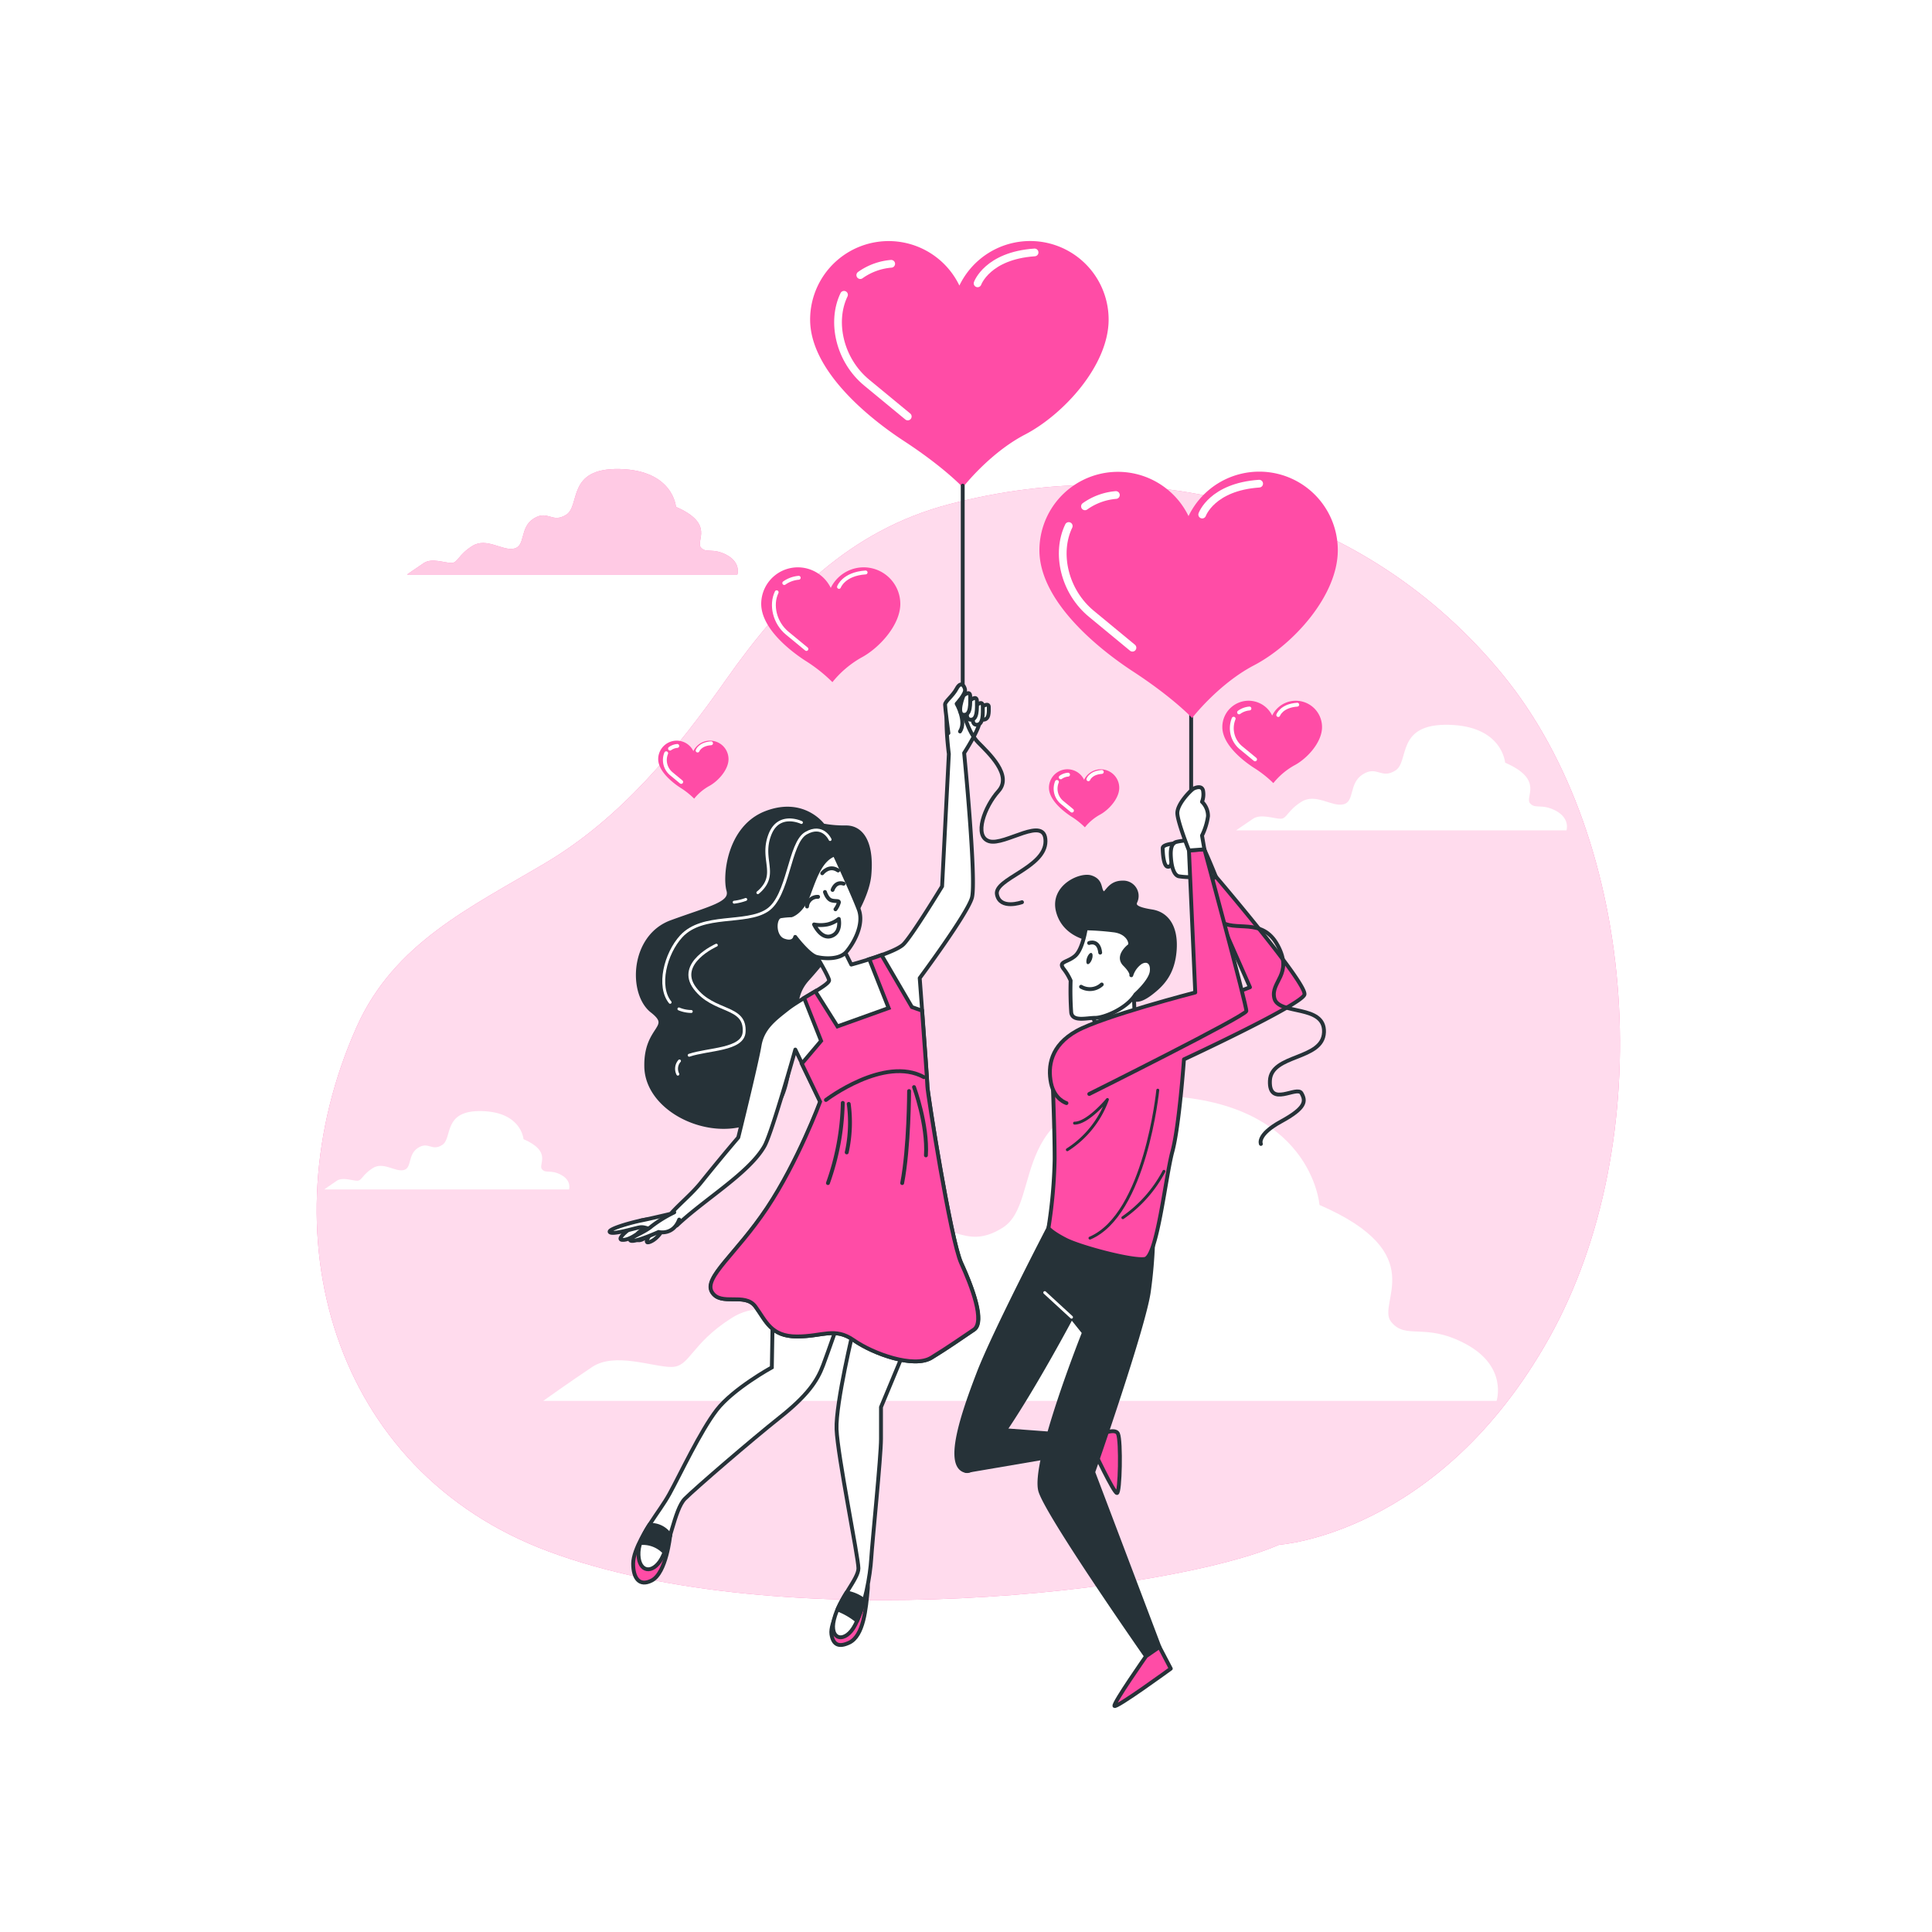 <svg class="animated" id="freepik_stories-love-is-in-the-air" xmlns="http://www.w3.org/2000/svg" viewBox="0 0 500 500" version="1.1" xmlns:xlink="http://www.w3.org/1999/xlink" xmlns:svgjs="http://svgjs.com/svgjs"><style>svg#freepik_stories-love-is-in-the-air:not(.animated) .animable {opacity: 0;}svg#freepik_stories-love-is-in-the-air.animated #freepik--character-2--inject-66 {animation: 3s Infinite  linear floating;animation-delay: 0s;}svg#freepik_stories-love-is-in-the-air.animated #freepik--character-1--inject-66 {animation: 3s Infinite  linear floating;animation-delay: 0s;}            @keyframes floating {                0% {                    opacity: 1;                    transform: translateY(0px);                }                50% {                    transform: translateY(-10px);                }                100% {                    opacity: 1;                    transform: translateY(0px);                }            }        </style><g id="freepik--background-simple--inject-66" class="animable" style="transform-origin: 250.606px 269.798px;"><path d="M331,399.79s41.43-2.59,69.91-53.51,23.31-128.6-12.08-171.76-90.62-57.83-143.27-44c-25.66,6.73-42.76,24.19-57.55,45.22-12.87,18.33-27.35,36-46.85,47.59C121.87,234.79,102,244,92.29,265.78,68.57,318.89,85.9,380.69,142,401.52,202.41,424,303.39,411.88,331,399.79Z" style="fill: rgb(255, 76, 166); transform-origin: 250.606px 269.798px;" id="el92xohzsmo4" class="animable"></path><g id="elnmmkbw744r"><path d="M331,399.79s41.43-2.59,69.91-53.51,23.31-128.6-12.08-171.76-90.62-57.83-143.27-44c-25.66,6.73-42.76,24.19-57.55,45.22-12.87,18.33-27.35,36-46.85,47.59C121.87,234.79,102,244,92.29,265.78,68.57,318.89,85.9,380.69,142,401.52,202.41,424,303.39,411.88,331,399.79Z" style="fill: rgb(255, 255, 255); opacity: 0.8; transform-origin: 250.606px 269.798px;" class="animable"></path></g></g><g id="freepik--Hearts--inject-66" class="animable animator-active" style="transform-origin: 256.24px 180.468px;"><path d="M233,156.26a9.48,9.48,0,0,0-18-4.11,9.48,9.48,0,0,0-18,4.11c0,6,6.7,11.64,11.33,14.67a40.16,40.16,0,0,1,7.1,5.61,26.12,26.12,0,0,1,7.49-6.36C227.49,167.75,233,161.81,233,156.26Z" style="fill: rgb(255, 76, 166); transform-origin: 215px 161.683px;" id="el8e9gzp0zcu9" class="animable"></path><path d="M201,153.27c-1.57,3.27-.54,7.9,2.75,10.61l4.95,4.08" style="fill: none; stroke: rgb(255, 255, 255); stroke-linecap: round; stroke-linejoin: round; transform-origin: 204.49px 160.615px;" id="el4pb9mnilh99" class="animable"></path><path d="M206.71,149.53a7.59,7.59,0,0,0-3.74,1.36" style="fill: none; stroke: rgb(255, 255, 255); stroke-linecap: round; stroke-linejoin: round; transform-origin: 204.84px 150.21px;" id="elcmw2dncob65" class="animable"></path><path d="M217.13,151.89s1.18-3.35,6.89-3.74" style="fill: none; stroke: rgb(255, 255, 255); stroke-linecap: round; stroke-linejoin: round; transform-origin: 220.575px 150.02px;" id="el7dkmq89ete3" class="animable"></path><path d="M342.14,188.18a6.79,6.79,0,0,0-12.9-3,6.79,6.79,0,0,0-12.9,3c0,4.28,4.8,8.33,8.11,10.49a29.5,29.5,0,0,1,5.09,4,18.6,18.6,0,0,1,5.35-4.55C338.22,196.4,342.14,192.15,342.14,188.18Z" style="fill: rgb(255, 76, 166); transform-origin: 329.24px 192.011px;" id="elk3ntiwqdcfr" class="animable"></path><path d="M319.27,186a6.56,6.56,0,0,0,2,7.6l3.54,2.92" style="fill: none; stroke: rgb(255, 255, 255); stroke-linecap: round; stroke-linejoin: round; transform-origin: 321.8px 191.26px;" id="eln4spqwnx9xa" class="animable"></path><path d="M323.35,183.36a5.31,5.31,0,0,0-2.68,1" style="fill: none; stroke: rgb(255, 255, 255); stroke-linecap: round; stroke-linejoin: round; transform-origin: 322.01px 183.86px;" id="el1o3i2lkrme3" class="animable"></path><path d="M330.81,185.05s.84-2.4,4.92-2.68" style="fill: none; stroke: rgb(255, 255, 255); stroke-linecap: round; stroke-linejoin: round; transform-origin: 333.27px 183.71px;" id="el9chtne1m2yf" class="animable"></path><path d="M188.54,196.45a4.79,4.79,0,0,0-9.1-2.07,4.79,4.79,0,0,0-9.1,2.07c0,3,3.39,5.88,5.72,7.4a20.48,20.48,0,0,1,3.59,2.84,13.26,13.26,0,0,1,3.78-3.21C185.77,202.25,188.54,199.25,188.54,196.45Z" style="fill: rgb(255, 76, 166); transform-origin: 179.44px 199.185px;" id="elt8oeu1de09" class="animable"></path><path d="M172.41,194.94a4.62,4.62,0,0,0,1.39,5.36l2.49,2.06" style="fill: none; stroke: rgb(255, 255, 255); stroke-linecap: round; stroke-linejoin: round; transform-origin: 174.178px 198.65px;" id="el0iu41m2zsld" class="animable"></path><path d="M175.28,193.05a3.77,3.77,0,0,0-1.88.69" style="fill: none; stroke: rgb(255, 255, 255); stroke-linecap: round; stroke-linejoin: round; transform-origin: 174.34px 193.395px;" id="el9j26rux5iou" class="animable"></path><path d="M180.54,194.24s.6-1.68,3.48-1.88" style="fill: none; stroke: rgb(255, 255, 255); stroke-linecap: round; stroke-linejoin: round; transform-origin: 182.28px 193.3px;" id="elaj6jgvqkat6" class="animable"></path><path d="M289.66,203.88a4.79,4.79,0,0,0-9.1-2.08,4.78,4.78,0,0,0-9.09,2.08c0,3,3.38,5.87,5.72,7.4a20.33,20.33,0,0,1,3.58,2.83,13.26,13.26,0,0,1,3.78-3.21C286.9,209.68,289.66,206.67,289.66,203.88Z" style="fill: rgb(255, 76, 166); transform-origin: 280.565px 206.598px;" id="elsruz3myvtwe" class="animable"></path><path d="M273.53,202.36a4.63,4.63,0,0,0,1.39,5.36l2.5,2.06" style="fill: none; stroke: rgb(255, 255, 255); stroke-linecap: round; stroke-linejoin: round; transform-origin: 275.304px 206.07px;" id="elbaop8co8fm5" class="animable"></path><path d="M276.41,200.48a3.72,3.72,0,0,0-1.89.69" style="fill: none; stroke: rgb(255, 255, 255); stroke-linecap: round; stroke-linejoin: round; transform-origin: 275.465px 200.825px;" id="elxrhplqz95r" class="animable"></path><path d="M281.67,201.67s.59-1.69,3.47-1.89" style="fill: none; stroke: rgb(255, 255, 255); stroke-linecap: round; stroke-linejoin: round; transform-origin: 283.405px 200.725px;" id="el4xq4aemlsl4" class="animable"></path></g><g id="freepik--Clouds--inject-66" class="animable" style="transform-origin: 244.729px 241.961px;"><path d="M379.51,347.92c-10.73-5.85-15.6-1-19.5-5.85s10.72-17.55-18.53-30.23c0,0-2-27.3-41.93-28.28s-29.26,27.31-40,34.13-13.65-3.9-24.38,2.93-5.85,20.48-14.63,22.43-20.47-8.78-31.2-1.95-10.73,12.67-15.6,12.67-14.63-3.9-20.48,0-12.68,8.78-12.68,8.78H387.31S390.23,353.77,379.51,347.92Z" style="fill: rgb(255, 255, 255); transform-origin: 264.127px 323.043px;" id="el3kq5irm0soa" class="animable"></path><path d="M402.7,209.85c-3.72-2-5.41-.34-6.76-2s3.72-6.08-6.42-10.47c0,0-.67-9.46-14.53-9.8s-10.14,9.46-13.85,11.82-4.73-1.35-8.45,1-2,7.1-5.07,7.77-7.1-3-10.81-.67-3.72,4.39-5.41,4.39-5.07-1.35-7.1,0-4.39,3-4.39,3H405.4S406.42,211.88,402.7,209.85Z" style="fill: rgb(255, 255, 255); transform-origin: 362.719px 201.231px;" id="el0143o9ajhgpm" class="animable"></path><path d="M188.12,143.65c-3.72-2-5.4-.34-6.76-2s3.72-6.08-6.42-10.47c0,0-.67-9.46-14.53-9.8s-10.14,9.46-13.85,11.82-4.73-1.35-8.45,1-2,7.1-5.07,7.77-7.1-3-10.81-.67-3.72,4.39-5.41,4.39-5.07-1.35-7.1,0-4.39,3-4.39,3h85.5S191.84,145.68,188.12,143.65Z" style="fill: rgb(255, 76, 166); transform-origin: 148.143px 135.031px;" id="eloeb9713ujog" class="animable"></path><g id="elujukdd4fi4d"><path d="M188.12,143.65c-3.72-2-5.4-.34-6.76-2s3.72-6.08-6.42-10.47c0,0-.67-9.46-14.53-9.8s-10.14,9.46-13.85,11.82-4.73-1.35-8.45,1-2,7.1-5.07,7.77-7.1-3-10.81-.67-3.72,4.39-5.41,4.39-5.07-1.35-7.1,0-4.39,3-4.39,3h85.5S191.84,145.68,188.12,143.65Z" style="fill: rgb(255, 255, 255); opacity: 0.7; transform-origin: 148.143px 135.031px;" class="animable"></path></g><path d="M145.24,304.07c-2.75-1.5-4-.25-5-1.5s2.75-4.51-4.76-7.76c0,0-.5-7-10.76-7.26s-7.51,7-10.27,8.76-3.5-1-6.26.75-1.5,5.26-3.75,5.76-5.26-2.26-8-.5-2.76,3.25-4,3.25-3.75-1-5.26,0-3.25,2.25-3.25,2.25h63.34S148,305.57,145.24,304.07Z" style="fill: rgb(255, 255, 255); transform-origin: 115.644px 297.682px;" id="elu2vgslb8bz" class="animable"></path></g><g id="freepik--character-2--inject-66" class="animable" style="transform-origin: 296.858px 281.798px;"><path d="M283.46,371.88s5.06-2.72,5.88-.81.55,15.33-.27,15.33-6.15-11.31-6.15-11.31Z" style="fill: rgb(255, 76, 166); stroke: rgb(38, 50, 56); stroke-linecap: round; stroke-linejoin: round; transform-origin: 286.378px 378.395px;" id="el7v034a5lgs8" class="animable"></path><polygon points="258.34 370.01 283.45 371.88 282.92 375.09 250.05 380.7 258.34 370.01" style="fill: rgb(38, 50, 56); stroke: rgb(38, 50, 56); stroke-linecap: round; stroke-linejoin: round; transform-origin: 266.75px 375.355px;" id="el5n1ud38nuyb" class="animable"></polygon><path d="M271.34,317.82s-14.07,27.07-18.08,37.5-8.82,24.31-3.21,25.38,27.26-39.81,27.26-39.81l3.21,4s-13.63,34.21-11.23,41.16,27.3,42.58,27.3,42.58l3.47-2.4L282.92,381s13.36-38.21,14.43-47a120.38,120.38,0,0,0,1.07-12.56l-26.19-6.95Z" style="fill: rgb(38, 50, 56); stroke: rgb(38, 50, 56); stroke-linecap: round; stroke-linejoin: round; transform-origin: 273.778px 371.56px;" id="el4i58v2fzh6" class="animable"></path><line x1="277.31" y1="340.89" x2="270.38" y2="334.52" style="fill: none; stroke: rgb(255, 255, 255); stroke-linecap: round; stroke-linejoin: round; stroke-width: 0.75px; transform-origin: 273.845px 337.705px;" id="elanebh56nb6e" class="animable"></line><path d="M296.59,428.63s-8.44,12.06-8.18,12.86S303,431.84,303,431.84l-2.94-5.61Z" style="fill: rgb(255, 76, 166); stroke: rgb(38, 50, 56); stroke-linecap: round; stroke-linejoin: round; transform-origin: 295.702px 433.882px;" id="el45fyjd4f20v" class="animable"></path><path d="M282.21,262.49a12.08,12.08,0,0,1,2.17,5.13,52.07,52.07,0,0,1,.78,5.9l8.86-.93-.62-16Z" style="fill: rgb(255, 255, 255); stroke: rgb(38, 50, 56); stroke-linecap: round; stroke-linejoin: round; transform-origin: 288.115px 265.055px;" id="elcfvcvkkrdmm" class="animable"></path><path d="M282.36,243.06s-6.84-.78-8.55-7.15,5.75-9.79,8.55-8.86,2,3.11,3,4,1.39-2.64,5.12-2.64a3.47,3.47,0,0,1,3.42,4.82c-.62,1.24.16,2,4.2,2.64s6.37,4.2,5.91,10.1-3.11,8.71-6.06,11-5,2.49-5.91,0-3.27-6.06-3.58-8.71,1.87-4,0-4.66A27.42,27.42,0,0,0,282.36,243.06Z" style="fill: rgb(38, 50, 56); stroke: rgb(38, 50, 56); stroke-linecap: round; stroke-linejoin: round; transform-origin: 288.813px 242.831px;" id="eliglceqstae" class="animable"></path><path d="M281,240.26s-.77,5.44-2.79,7.15-4.36,1.4-3,3.27a14.2,14.2,0,0,1,1.87,3.1,81.18,81.18,0,0,0,.15,8.24c.31,2.49,4,1.4,6.22,1.4s8.08-2.33,10.41-6.06c0,0,3.89-3.42,4.2-5.91s-1.24-3.42-2.95-2.33a6.38,6.38,0,0,0-2.33,3.27s.31-.78-1.71-2.8.62-4.35,1.24-4.82-.16-3.58-4.2-4A68.79,68.79,0,0,0,281,240.26Z" style="fill: rgb(255, 255, 255); stroke: rgb(38, 50, 56); stroke-linecap: round; stroke-linejoin: round; transform-origin: 286.453px 251.959px;" id="elir7du901bfl" class="animable"></path><path d="M282.59,248.29c-.29.8-.8,1.34-1.15,1.22s-.4-.87-.11-1.67.8-1.34,1.14-1.21S282.87,247.5,282.59,248.29Z" style="fill: rgb(38, 50, 56); transform-origin: 281.954px 248.069px;" id="elc3jap4iwee4" class="animable"></path><path d="M279.78,255.37a4.55,4.55,0,0,0,5.35-.58" style="fill: none; stroke: rgb(38, 50, 56); stroke-linecap: round; stroke-linejoin: round; transform-origin: 282.455px 255.386px;" id="el1s8zov1rdiyi" class="animable"></path><path d="M281.86,244.05s2.49-1,2.87,2.49" style="fill: none; stroke: rgb(38, 50, 56); stroke-linecap: round; stroke-linejoin: round; transform-origin: 283.295px 245.229px;" id="elnfbqwspn25k" class="animable"></path><path d="M304.48,218.23s-3.57.18-3.57,1.25.18,4.63,1.25,4.81.89-1.07,1.6-2.67A9.41,9.41,0,0,0,304.48,218.23Z" style="fill: rgb(255, 255, 255); stroke: rgb(38, 50, 56); stroke-linecap: round; stroke-linejoin: round; transform-origin: 302.695px 221.269px;" id="eliuiemta3u4l" class="animable"></path><path d="M272.41,279.51s.53,12.3.53,20.49a128.63,128.63,0,0,1-1.6,17.82s.71,1.07,4.46,3,17.28,5.53,20.48,5,5.35-21.2,7.13-27.79,3-23.87,3-23.87,30.28-14.07,31.17-16.74-23-30.65-23-30.65l-2.85,2,11.76,26.73s-15.86,6.23-23.34,8.9S282,269,276.51,273.28,272.41,279.51,272.41,279.51Z" style="fill: rgb(255, 76, 166); stroke: rgb(38, 50, 56); stroke-linecap: round; stroke-linejoin: round; transform-origin: 304.472px 276.321px;" id="elr00st338t7" class="animable"></path><path d="M299.63,282.13s-3.19,32.18-17.55,38.29" style="fill: none; stroke: rgb(38, 50, 56); stroke-linecap: round; stroke-linejoin: round; stroke-width: 0.75px; transform-origin: 290.855px 301.275px;" id="el5ny402oxn2k" class="animable"></path><path d="M301.23,303.14a33.71,33.71,0,0,1-10.64,12" style="fill: none; stroke: rgb(38, 50, 56); stroke-linecap: round; stroke-linejoin: round; stroke-width: 0.75px; transform-origin: 295.91px 309.14px;" id="el2p5i09nb7po" class="animable"></path><path d="M276.23,297.55a25.81,25.81,0,0,0,10.37-13s-5.05,6.12-8.51,6.12" style="fill: none; stroke: rgb(38, 50, 56); stroke-linecap: round; stroke-linejoin: round; stroke-width: 0.75px; transform-origin: 281.415px 291.05px;" id="elmaytulk3kze" class="animable"></path><path d="M308.27,185.05V226s3.15,9.05,7.24,12.26,11.09-1.17,15.17,6.42-2,9.34-.87,13.72,13.13,1.46,12.84,8.75-13.72,5.55-14,12.56,7,1.16,8.17,3.21,1.17,3.79-5.25,7.3-5.25,5.83-5.25,5.83" style="fill: none; stroke: rgb(38, 50, 56); stroke-linecap: round; stroke-linejoin: round; transform-origin: 325.463px 240.55px;" id="elo7psn08x20d" class="animable"></path><path d="M314.63,226.78s-3.56-8.9-4.27-9.26-4.46,0-5.88.36-1.61,2.13-1.43,4.27.71,4.28,2,4.63a19,19,0,0,0,4.28.18l2.49,2.32Z" style="fill: rgb(255, 255, 255); stroke: rgb(38, 50, 56); stroke-linecap: round; stroke-linejoin: round; transform-origin: 308.812px 223.325px;" id="elbe3jj3c5ila" class="animable"></path><path d="M276,285.48s-3.13-.91-4-5.19-.14-9.73,6.65-13.49,30.68-9.95,30.68-9.95L307.7,220.1l4-.31s11,40.6,10.85,41.87-40.65,21.46-40.65,21.46" style="fill: rgb(255, 76, 166); stroke: rgb(38, 50, 56); stroke-linecap: round; stroke-linejoin: round; transform-origin: 297.128px 252.635px;" id="elqbepibcukn" class="animable"></path><path d="M307.7,220.1s-2.8-7-3-9.48,3.58-6.22,4.2-6.53,2.33-.93,2.49.78a5.34,5.34,0,0,1-.31,2.64,5.06,5.06,0,0,1,1.55,3.73,16.4,16.4,0,0,1-1.55,5l.62,3.57Z" style="fill: rgb(255, 255, 255); stroke: rgb(38, 50, 56); stroke-linecap: round; stroke-linejoin: round; transform-origin: 308.662px 211.911px;" id="els6hojcbtekh" class="animable"></path><path d="M346.22,142.39a20.32,20.32,0,0,0-38.63-8.82A20.31,20.31,0,0,0,269,142.39c0,12.82,14.36,24.94,24.29,31.43,10.42,6.81,15.23,12,15.23,12s6.81-8.82,16-13.63C334.48,167,346.22,154.27,346.22,142.39Z" style="fill: rgb(255, 76, 166); transform-origin: 307.61px 153.941px;" id="elcdytx0rp81v" class="animable"></path><path d="M276.59,136.13c-3.38,7-1.17,16.94,5.88,22.74l10.61,8.76" style="fill: none; stroke: rgb(255, 255, 255); stroke-linecap: round; stroke-linejoin: round; stroke-width: 2px; transform-origin: 284.058px 151.88px;" id="ele72ftzy47lb" class="animable"></path><path d="M288.79,128.11a16.06,16.06,0,0,0-8,2.93" style="fill: none; stroke: rgb(255, 255, 255); stroke-linecap: round; stroke-linejoin: round; stroke-width: 2px; transform-origin: 284.79px 129.575px;" id="eltv5orqqqdj" class="animable"></path><path d="M311.13,133.17s2.52-7.16,14.74-8" style="fill: none; stroke: rgb(255, 255, 255); stroke-linecap: round; stroke-linejoin: round; stroke-width: 2px; transform-origin: 318.5px 129.17px;" id="eldahaleavnnn" class="animable"></path></g><g id="freepik--character-1--inject-66" class="animable" style="transform-origin: 222.339px 244.053px;"><path d="M286.91,82.71a20.31,20.31,0,0,0-38.62-8.81,20.32,20.32,0,0,0-38.63,8.81c0,12.83,14.37,24.94,24.29,31.43,10.42,6.81,15.23,12,15.23,12s6.82-8.82,16-13.63C275.18,107.34,286.91,94.59,286.91,82.71Z" style="fill: rgb(255, 76, 166); transform-origin: 248.285px 94.259px;" id="ele85n7z1d10l" class="animable"></path><path d="M165.77,315.88s-7,4.8-4.75,5,5.75-3,5.75-3-3.75,2.25-2,3,4.5-2.75,4.5-2.75-3.5,4.25-1,3.25,4-4.5,4-4.5S171.27,314.63,165.77,315.88Z" style="fill: rgb(255, 255, 255); stroke: rgb(38, 50, 56); stroke-linecap: round; stroke-linejoin: round; transform-origin: 166.422px 318.517px;" id="ellkaqgpxswy" class="animable"></path><path d="M213,213.63s-5-7-14.75-3.25-10.75,16.5-9.75,20-4.5,4.5-14.75,8.25-10.75,18.5-5,23-1.75,4-1.5,14.5,14.5,18,25.5,14.75S203,281.38,205,272.63s-.75-14,4-19.25,15.25-18.25,16-27-2.25-12.25-6-12.25A30.48,30.48,0,0,1,213,213.63Z" style="fill: rgb(38, 50, 56); stroke: rgb(38, 50, 56); stroke-linecap: round; stroke-linejoin: round; transform-origin: 195.093px 250.461px;" id="elmo7icj7le3" class="animable"></path><path d="M175.7,261.11a8.5,8.5,0,0,0,3.2.66" style="fill: none; stroke: rgb(255, 255, 255); stroke-linecap: round; stroke-linejoin: round; stroke-width: 0.75px; transform-origin: 177.3px 261.44px;" id="elvfwq4hro27" class="animable"></path><path d="M214.83,217.27s-1.86-4.18-6.26-1.63-4.4,16.23-10,19.94-16.68.69-22.25,6.72c-4.14,4.49-6.23,13-2.89,17.1" style="fill: none; stroke: rgb(255, 255, 255); stroke-linecap: round; stroke-linejoin: round; stroke-width: 0.75px; transform-origin: 193.302px 237.108px;" id="elwn3y7iui8gs" class="animable"></path><path d="M175.85,274.57a3.06,3.06,0,0,0-.42,3.42" style="fill: none; stroke: rgb(255, 255, 255); stroke-linecap: round; stroke-linejoin: round; stroke-width: 0.75px; transform-origin: 175.47px 276.28px;" id="elz93jfqsnxsk" class="animable"></path><path d="M185.39,244.61s-10.43,4.64-5.56,11.13,13.21,4.4,12.75,11.36c-.31,4.65-9.25,4.32-14.22,6" style="fill: none; stroke: rgb(255, 255, 255); stroke-linecap: round; stroke-linejoin: round; stroke-width: 0.75px; transform-origin: 185.479px 258.855px;" id="el8em3kkwa16x" class="animable"></path><path d="M193,232.77a13.14,13.14,0,0,1-3,.72" style="fill: none; stroke: rgb(255, 255, 255); stroke-linecap: round; stroke-linejoin: round; stroke-width: 0.75px; transform-origin: 191.5px 233.13px;" id="eldp843460s9s" class="animable"></path><path d="M207.41,212.86s-5.79-2.78-8.11,3,1.16,9.27-1.39,13.21a8.37,8.37,0,0,1-1.78,1.95" style="fill: none; stroke: rgb(255, 255, 255); stroke-linecap: round; stroke-linejoin: round; stroke-width: 0.75px; transform-origin: 201.77px 221.606px;" id="elp0o7x7wzhcl" class="animable"></path><path d="M168.07,394.65s-4.21,6.21-4.21,10,1.6,6,4.78,4.39c3.83-1.92,4.8-11.65,4.8-11.65S170.46,391.26,168.07,394.65Z" style="fill: rgb(255, 76, 166); stroke: rgb(38, 50, 56); stroke-miterlimit: 10; transform-origin: 168.65px 401.6px;" id="elg99gmf2677a" class="animable"></path><path d="M200,339.13l-.25,14.75s-10,5.5-14.25,11-9.5,16.75-12.25,21.75-7.75,10.25-8,15,3,6,5.5,2.5,3.75-13.5,6.5-16.25,17.25-15.25,24.5-21,9.75-9.5,11.25-13.5,4-11.25,4-11.25S207.27,334.88,200,339.13Z" style="fill: rgb(255, 255, 255); stroke: rgb(38, 50, 56); stroke-miterlimit: 10; transform-origin: 191.118px 371.963px;" id="elkcnl09n4rih" class="animable"></path><path d="M218.45,413.73s-3.72,6.35-3.28,9.2,2,3.41,4.6,2.19c3.72-1.75,4.36-8.77,4.82-14C225,406.06,218.45,413.73,218.45,413.73Z" style="fill: rgb(255, 76, 166); stroke: rgb(38, 50, 56); stroke-miterlimit: 10; transform-origin: 219.871px 417.561px;" id="el3b3zaqrfue" class="animable"></path><path d="M221,343.63s-4.75,19.5-4.5,26.25,5.66,33.21,5.66,36-4.94,7.7-6.31,13.2,3,6.33,5.5,1.38,3.85-12.65,4.12-17.05,2.53-26.49,2.53-31v-8.25l8-19.25S226.77,332.13,221,343.63Z" style="fill: rgb(255, 255, 255); stroke: rgb(38, 50, 56); stroke-miterlimit: 10; transform-origin: 225.795px 381.282px;" id="eluk7uhrqbpf" class="animable"></path><path d="M254.27,182.81s1.63-1.05,1.63.15.2,3.44-1.63,3.29S254.27,182.81,254.27,182.81Z" style="fill: rgb(255, 255, 255); stroke: rgb(38, 50, 56); stroke-linecap: round; stroke-linejoin: round; transform-origin: 254.682px 184.321px;" id="elhh8rx88z3ni" class="animable"></path><path d="M248.77,326.88c-2.75-6-8.75-44.25-8.75-45.75s-2-28-2-28,12.25-16.5,13.5-20.75-2-37.5-2-37.5,4-6.19,4-8.19-5.13-4.34-7.38-4.34-.58,12.78-.58,12.78l-1.75,34.25s-7.75,12.75-10,15-13.5,5.25-13.5,5.25l-2.25-4.5-7.5,1s3.75,6.25,4,7.5-7.25,4.75-10.75,7.5-6.5,5-7.25,9.5-5.5,23.75-5.5,23.75c-3.25,3.8-6.42,7.66-9.56,11.56-2.4,3-5.36,5.36-7.92,8.19h0s-5.25,1.25-7.75,1.75-8.75,2.25-8,3,6.25-1,7.75-1.25,2.25.75,5.5.75a6.06,6.06,0,0,0,3.66-1.52l.4.31c7.21-6.84,18.69-13.54,22.69-20.54,1.94-3.39,8-25,8-25l6.5,13.5s-5.75,15.5-13.75,27.5-16.5,18-14.25,21.75,8.5,0,11.25,3.75,4,7.75,10.75,7.75,9.75-2.5,14.75,1,15.5,7.25,20,4.5,8-5.25,11-7.25S251.52,332.88,248.77,326.88Z" style="fill: rgb(255, 255, 255); stroke: rgb(38, 50, 56); stroke-linecap: round; stroke-linejoin: round; transform-origin: 205.644px 267.34px;" id="elauhlyxtnb06" class="animable"></path><path d="M249.15,125.69v57.95s1.21,5.67,4,8.51,8.91,8.5,5.27,12.56-6.49,11.75-2.43,13,14.58-6.89,14.58,0-13.37,9.73-12.56,13.78,6.48,2,6.48,2" style="fill: none; stroke: rgb(38, 50, 56); stroke-linecap: round; stroke-linejoin: round; transform-origin: 259.86px 179.849px;" id="elw2yuez6pck" class="animable"></path><path d="M174.49,313.76a33,33,0,0,0-5.86,3.6c-1.92,1.7-6.48,3.19-5.4,3.72s7.22-2.25,7.22-2.25,3.71,1,5.32-3.2" style="fill: rgb(255, 255, 255); stroke: rgb(38, 50, 56); stroke-linecap: round; stroke-linejoin: round; transform-origin: 169.418px 317.454px;" id="elm0i29ibvi2" class="animable"></path><path d="M245.45,189.73s-.87-6.52-.87-7.38,1.95-2.18,3-4.13,1.95-.87,2.17.22-2.17,3.69-2.17,3.69,2.61,4.56.87,7.17" style="fill: rgb(255, 255, 255); stroke: rgb(38, 50, 56); stroke-linecap: round; stroke-linejoin: round; transform-origin: 247.172px 183.436px;" id="elfih5k4e0yyc" class="animable"></path><path d="M252.62,182.56s1.73-1.52,1.73.22.22,5-1.73,4.78S252.62,182.56,252.62,182.56Z" style="fill: rgb(255, 255, 255); stroke: rgb(38, 50, 56); stroke-linecap: round; stroke-linejoin: round; transform-origin: 253.055px 184.758px;" id="el5lcxwdlknk9" class="animable"></path><path d="M251.09,181.26s1.74-1.52,1.74.22.22,5-1.74,4.77S251.09,181.26,251.09,181.26Z" style="fill: rgb(255, 255, 255); stroke: rgb(38, 50, 56); stroke-linecap: round; stroke-linejoin: round; transform-origin: 251.528px 183.453px;" id="elzj4roov3il8" class="animable"></path><path d="M249.36,180s1.73-1.52,1.73.21.22,5-1.73,4.78S249.36,180,249.36,180Z" style="fill: rgb(255, 255, 255); stroke: rgb(38, 50, 56); stroke-linecap: round; stroke-linejoin: round; transform-origin: 249.795px 182.192px;" id="elogg62iu6ik" class="animable"></path><path d="M216,221.13s4.75,10.25,6.25,14.25-1.5,9-3.25,11-5.66,1.77-7.66,1.27-5.54-5.18-5.54-5.18-.3,1.91-3,.91-2.5-6-.75-6.25a21.65,21.65,0,0,1,2.75-.25s2.75-.75,4.5-5.5S212.52,222.38,216,221.13Z" style="fill: rgb(255, 255, 255); stroke: rgb(38, 50, 56); stroke-linecap: round; stroke-linejoin: round; transform-origin: 211.703px 234.563px;" id="elwp8bjccwzq" class="animable"></path><path d="M208.86,234.6a2.72,2.72,0,0,1,2.86-2.5" style="fill: none; stroke: rgb(38, 50, 56); stroke-linecap: round; stroke-linejoin: round; transform-origin: 210.29px 233.348px;" id="elnhawf98riyj" class="animable"></path><path d="M215.47,230.31s.72-2.33,2.86-1.61" style="fill: none; stroke: rgb(38, 50, 56); stroke-linecap: round; stroke-linejoin: round; transform-origin: 216.9px 229.436px;" id="eli3z8dw3m22b" class="animable"></path><path d="M212.79,226s1.79-2.33,4.11-.72" style="fill: none; stroke: rgb(38, 50, 56); stroke-linecap: round; stroke-linejoin: round; transform-origin: 214.845px 225.356px;" id="eliivoxdqiw6" class="animable"></path><path d="M213.5,230.85s.54,1.78,1.61,2.14,2,0,2,.54a5.51,5.51,0,0,1-.89,1.79" style="fill: none; stroke: rgb(38, 50, 56); stroke-linecap: round; stroke-linejoin: round; transform-origin: 215.305px 233.085px;" id="el3smsqnz6myv" class="animable"></path><path d="M217.08,237.82a7.39,7.39,0,0,1-3,1.43,9.13,9.13,0,0,1-3.4,0s1.79,3.93,4.47,3S217.08,237.82,217.08,237.82Z" style="fill: none; stroke: rgb(38, 50, 56); stroke-linecap: round; stroke-linejoin: round; transform-origin: 213.928px 240.106px;" id="elnyz92xa5yy" class="animable"></path><path d="M252,344.13c3-2-.5-11.25-3.25-17.25S240,282.63,240,281.13c0-.94-.78-11.67-1.37-19.57l-2.63-.93-7.86-13.47c-1,.39-2.14.75-3.16,1.07l5,12.65-13.25,4.75L211,256.54l-2.9,1.73,4.4,11.11-5,5.9,4.74,9.85s-5.75,15.5-13.75,27.5-16.5,18-14.25,21.75,8.5,0,11.25,3.75,4,7.75,10.75,7.75,9.75-2.5,14.75,1,15.5,7.25,20,4.5S249,346.13,252,344.13Z" style="fill: rgb(255, 76, 166); stroke: rgb(38, 50, 56); stroke-miterlimit: 10; transform-origin: 218.512px 299.745px;" id="el9ch8twpmx5n" class="animable"></path><path d="M218.11,285.43a65.69,65.69,0,0,1-3.84,20.75" style="fill: none; stroke: rgb(38, 50, 56); stroke-linecap: round; stroke-linejoin: round; transform-origin: 216.19px 295.805px;" id="elwwqtrzcr9li" class="animable"></path><path d="M219.65,285.69a35.8,35.8,0,0,1-.52,12.55" style="fill: none; stroke: rgb(38, 50, 56); stroke-linecap: round; stroke-linejoin: round; transform-origin: 219.553px 291.965px;" id="ela33hc3l4jv5" class="animable"></path><path d="M236.55,281.34s3.59,9.73,3.08,17.67" style="fill: none; stroke: rgb(38, 50, 56); stroke-linecap: round; stroke-linejoin: round; transform-origin: 238.115px 290.175px;" id="elu2ub44rqi1o" class="animable"></path><path d="M235.27,282.36s0,14.6-1.79,23.82" style="fill: none; stroke: rgb(38, 50, 56); stroke-linecap: round; stroke-linejoin: round; transform-origin: 234.375px 294.27px;" id="el9p05beq7bin" class="animable"></path><path d="M213.75,284.67s15.12-11.53,25.37-5.9" style="fill: none; stroke: rgb(38, 50, 56); stroke-linecap: round; stroke-linejoin: round; transform-origin: 226.435px 280.946px;" id="elzshsprwxtkm" class="animable"></path><path d="M168.07,394.65a21.21,21.21,0,0,0-2.34,4.7,7.63,7.63,0,0,1,6.25,2.42c.52-1.29,1-2.81,1.46-4.39A5.94,5.94,0,0,0,168.07,394.65Z" style="fill: rgb(38, 50, 56); stroke: rgb(38, 50, 56); stroke-linecap: round; stroke-linejoin: round; transform-origin: 169.585px 398.204px;" id="elga20t92liy6" class="animable"></path><path d="M221.82,419.46a38.43,38.43,0,0,0,1.83-5.31,10.19,10.19,0,0,0-4.57-2,34.92,34.92,0,0,0-2.34,4.37A18.15,18.15,0,0,1,221.82,419.46Z" style="fill: rgb(38, 50, 56); stroke: rgb(38, 50, 56); stroke-linecap: round; stroke-linejoin: round; transform-origin: 220.195px 415.805px;" id="elholbww2c0q4" class="animable"></path><path d="M218.43,76.29c-3.37,7-1.16,16.94,5.89,22.75l10.61,8.75" style="fill: none; stroke: rgb(255, 255, 255); stroke-linecap: round; stroke-linejoin: round; stroke-width: 2px; transform-origin: 225.906px 92.04px;" id="elgemi120jbg9" class="animable"></path><path d="M230.64,68.27a16.06,16.06,0,0,0-8,2.93" style="fill: none; stroke: rgb(255, 255, 255); stroke-linecap: round; stroke-linejoin: round; stroke-width: 2px; transform-origin: 226.64px 69.735px;" id="elsmjcx2249x" class="animable"></path><path d="M253,73.33s2.53-7.16,14.75-8" style="fill: none; stroke: rgb(255, 255, 255); stroke-linecap: round; stroke-linejoin: round; stroke-width: 2px; transform-origin: 260.375px 69.33px;" id="elznch5mibf4p" class="animable"></path></g><defs>     <filter id="active" height="200%">         <feMorphology in="SourceAlpha" result="DILATED" operator="dilate" radius="2"></feMorphology>                <feFlood flood-color="#32DFEC" flood-opacity="1" result="PINK"></feFlood>        <feComposite in="PINK" in2="DILATED" operator="in" result="OUTLINE"></feComposite>        <feMerge>            <feMergeNode in="OUTLINE"></feMergeNode>            <feMergeNode in="SourceGraphic"></feMergeNode>        </feMerge>    </filter>    <filter id="hover" height="200%">        <feMorphology in="SourceAlpha" result="DILATED" operator="dilate" radius="2"></feMorphology>                <feFlood flood-color="#ff0000" flood-opacity="0.5" result="PINK"></feFlood>        <feComposite in="PINK" in2="DILATED" operator="in" result="OUTLINE"></feComposite>        <feMerge>            <feMergeNode in="OUTLINE"></feMergeNode>            <feMergeNode in="SourceGraphic"></feMergeNode>        </feMerge>            <feColorMatrix type="matrix" values="0   0   0   0   0                0   1   0   0   0                0   0   0   0   0                0   0   0   1   0 "></feColorMatrix>    </filter></defs></svg>